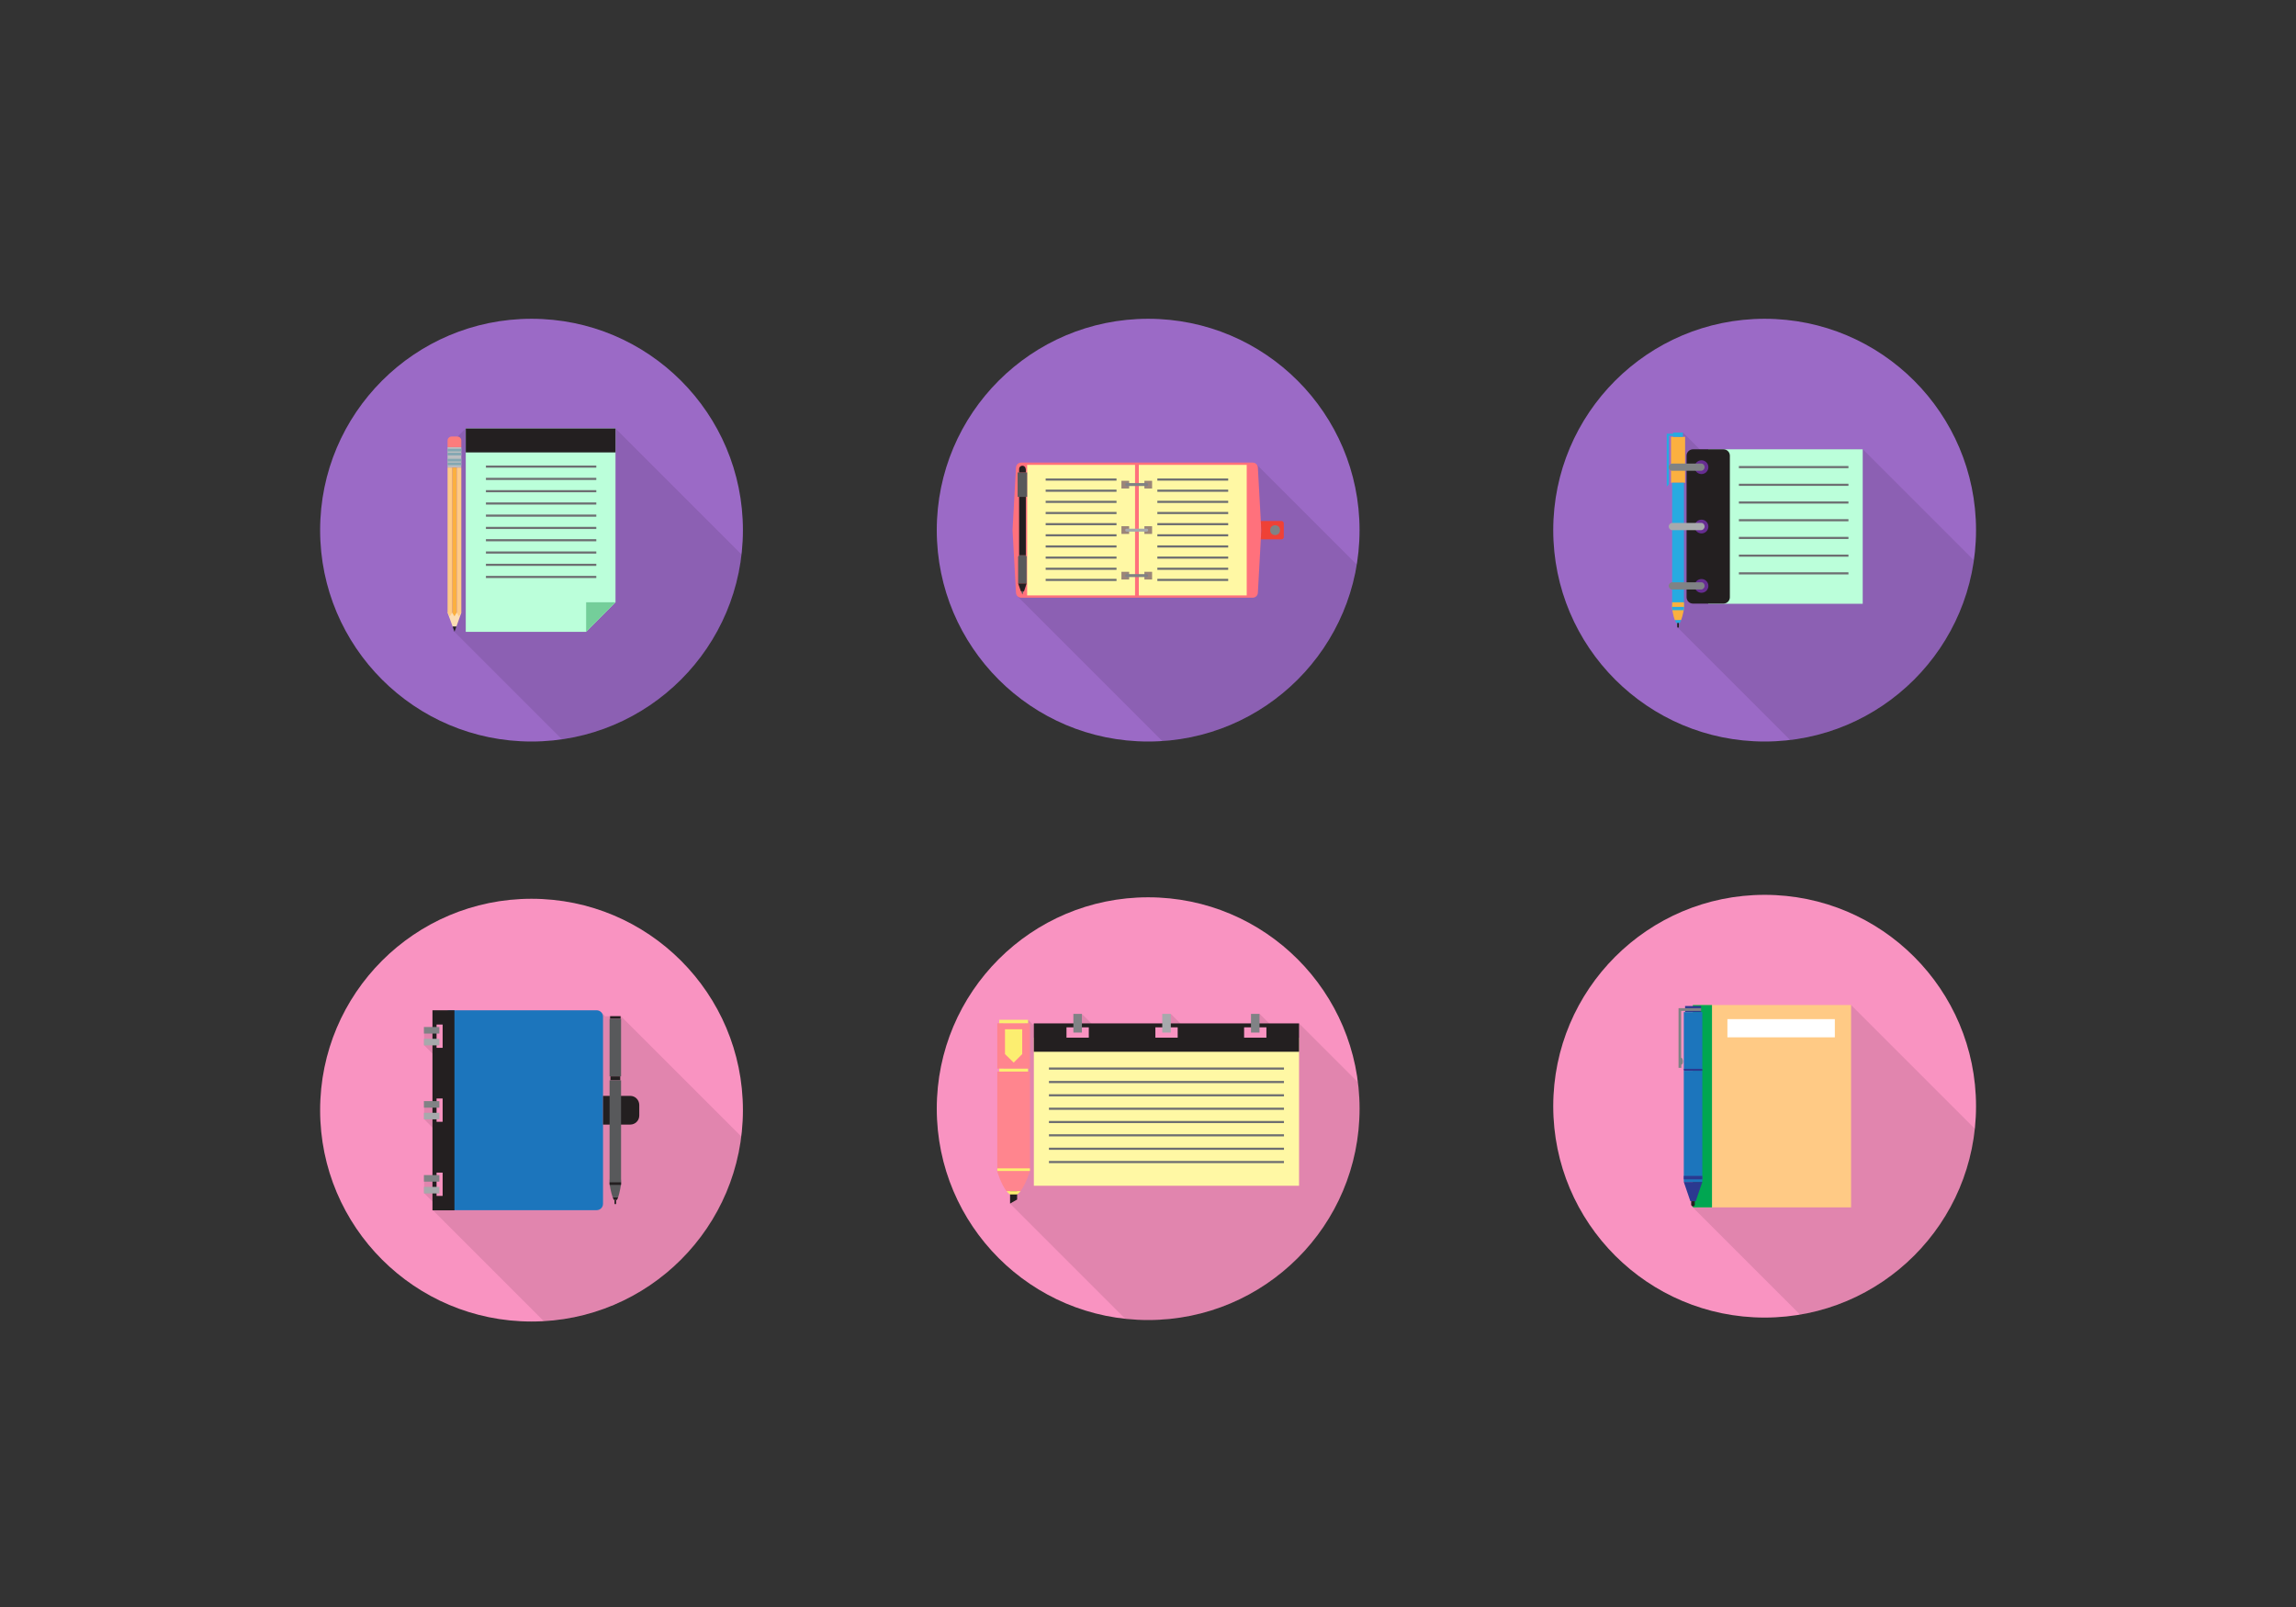 <?xml version="1.0" encoding="utf-8"?>
<!-- Generator: Adobe Illustrator 19.0.0, SVG Export Plug-In . SVG Version: 6.00 Build 0)  -->
<svg version="1.1" id="Layer_1" xmlns="http://www.w3.org/2000/svg" xmlns:xlink="http://www.w3.org/1999/xlink" x="0px" y="0px"
	 viewBox="0 0 1400 980" style="enable-background:new 0 0 1400 980;" xml:space="preserve">
<rect x="0" y="0" width="1400" height="980" fill="#333333" stroke="none"/>
<style type="text/css">
	.st0{fill:#9B6AC6;}
	.st1{opacity:0.1;}
	.st2{fill:#BCBEC0;}
	.st3{fill:#84A7B2;}
	.st4{fill:#FC7C7C;}
	.st5{fill:#FCDDB4;}
	.st6{fill:#231F20;}
	.st7{fill:#FBB040;}
	.st8{fill:#FFCA85;}
	.st9{fill:#BBFFDA;}
	.st10{fill:#74CE9A;}
	.st11{fill:#6D6E71;}
	.st12{fill:#FF717C;}
	.st13{fill:#FFF8A4;}
	.st14{fill:#EF4136;}
	.st15{fill:#808285;}
	.st16{fill:#9B8579;}
	.st17{fill:#A7A9AC;}
	.st18{fill:#58595B;}
	.st19{fill:#27AAE1;}
	.st20{fill:#662D91;}
	.st21{fill:#F993C1;}
	.st22{fill:#00A651;}
	.st23{fill:#FFFFFF;}
	.st24{fill:#2B3990;}
	.st25{fill:#1C75BC;}
	.st26{fill:#FF858E;}
	.st27{fill:#FCEE70;}
</style>
<g>
	<circle class="st0" cx="324.1" cy="323.3" r="128.9"/>
	<g class="st1">
		<path d="M335,312.3l-51-51l-8.2,8.2l1.3,115.8l65.6,65.6c57.6-8.3,102.8-54.6,109.5-112.7l-76.9-76.9L335,312.3z"/>
	</g>
	<g>
		<g>
			<rect x="272.9" y="272.7" class="st2" width="8.4" height="12.3"/>
			<rect x="272.9" y="273.7" class="st3" width="8.4" height="1.6"/>
			<rect x="272.9" y="276.1" class="st3" width="8.4" height="1.6"/>
			<rect x="272.9" y="279.8" class="st3" width="8.4" height="1.6"/>
			<rect x="272.9" y="282.1" class="st3" width="8.4" height="1.6"/>
			<g>
				<path class="st4" d="M281.3,268.7c0-1.4-1.1-2.5-2.5-2.5h-3.4c-1.4,0-2.5,1.1-2.5,2.5v4h8.4V268.7z"/>
			</g>
			<g>
				<polygon class="st5" points="281.3,373.6 272.9,373.6 276,382.1 278.3,382.1 				"/>
				<polygon class="st6" points="278.3,382.1 276,382.1 277.1,385.3 				"/>
			</g>
			<g>
				<polygon class="st7" points="275.7,285.1 275.7,373.6 277.1,375.9 278.5,373.6 278.5,285.1 				"/>
				<polygon class="st8" points="272.9,285.1 272.9,373.6 274.3,375.9 275.7,373.6 275.7,285.1 				"/>
				<polygon class="st8" points="278.5,285.1 278.5,373.6 279.9,375.9 281.3,373.6 281.3,285.1 				"/>
			</g>
		</g>
		<g>
			<polygon class="st9" points="375.3,261.3 284,261.3 284,385.3 357.4,385.3 375.3,367.3 			"/>
			<polygon class="st10" points="357.4,385.3 375.3,367.3 357.4,367.3 			"/>
		</g>
		<rect x="284" y="261.3" class="st6" width="91.3" height="14.6"/>
		<g>
			<rect x="296.3" y="283.9" class="st11" width="67.3" height="1.3"/>
		</g>
		<g>
			<rect x="296.3" y="291.4" class="st11" width="67.3" height="1.3"/>
		</g>
		<g>
			<rect x="296.3" y="298.9" class="st11" width="67.3" height="1.3"/>
		</g>
		<g>
			<rect x="296.3" y="306.4" class="st11" width="67.3" height="1.3"/>
		</g>
		<g>
			<rect x="296.3" y="313.8" class="st11" width="67.3" height="1.3"/>
		</g>
		<g>
			<rect x="296.3" y="321.3" class="st11" width="67.3" height="1.3"/>
		</g>
		<g>
			<rect x="296.3" y="328.8" class="st11" width="67.3" height="1.3"/>
		</g>
		<g>
			<rect x="296.3" y="336.3" class="st11" width="67.3" height="1.3"/>
		</g>
		<g>
			<rect x="296.3" y="343.8" class="st11" width="67.3" height="1.3"/>
		</g>
		<g>
			<rect x="296.3" y="351.2" class="st11" width="67.3" height="1.3"/>
		</g>
	</g>
</g>
<g>
	<circle class="st0" cx="700.1" cy="323.3" r="128.9"/>
	<g class="st1">
		<path d="M620.3,363.5l88.4,88.4c60.1-4,109-49.2,118.5-107.7l-61.3-61.3L620.3,363.5z"/>
	</g>
	<g>
		<g>
			<path class="st12" d="M763.8,282.1h-2.5h-17.8h-50.3v82.4h50.3h17.8h2.5c1.8,0,3.2-1.4,3.2-3.2l2.1-38l-2.1-38
				C767,283.5,765.6,282.1,763.8,282.1z"/>
			<path class="st12" d="M622.7,282.1h2.5H643h50.3v82.4H643h-17.8h-2.5c-1.8,0-3.2-1.4-3.2-3.2l-2.1-38l2.1-38
				C619.5,283.5,620.9,282.1,622.7,282.1z"/>
			<rect x="694.4" y="283.5" class="st13" width="65.8" height="79.6"/>
			<rect x="626.3" y="283.5" class="st13" width="65.8" height="79.6"/>
			<g>
				<path class="st14" d="M781.4,317.7h-12.6l0.3,5.6l-0.3,5.6h12.6c0.8,0,1.4-0.6,1.4-1.4v-8.3
					C782.8,318.4,782.2,317.7,781.4,317.7z"/>
			</g>
			<circle class="st15" cx="777.5" cy="323.3" r="3"/>
			<rect x="683.8" y="293.2" class="st16" width="4.7" height="4.7"/>
			<rect x="683.8" y="320.9" class="st16" width="4.7" height="4.7"/>
			<rect x="683.8" y="348.7" class="st16" width="4.7" height="4.7"/>
			<rect x="697.8" y="293.2" class="st16" width="4.7" height="4.7"/>
			<rect x="697.8" y="320.9" class="st16" width="4.7" height="4.7"/>
			<rect x="697.8" y="348.7" class="st16" width="4.7" height="4.7"/>
			<path class="st15" d="M700.1,295.5c0,0.5-0.4,0.9-0.9,0.9h-12.2c-0.5,0-0.9-0.4-0.9-0.9l0,0c0-0.5,0.4-0.9,0.9-0.9h12.2
				C699.8,294.7,700.1,295.1,700.1,295.5L700.1,295.5z"/>
			<path class="st17" d="M700.1,323.3c0,0.5-0.4,0.9-0.9,0.9h-12.2c-0.5,0-0.9-0.4-0.9-0.9l0,0c0-0.5,0.4-0.9,0.9-0.9h12.2
				C699.8,322.4,700.1,322.8,700.1,323.3L700.1,323.3z"/>
			<path class="st15" d="M700.1,351c0,0.5-0.4,0.9-0.9,0.9h-12.2c-0.5,0-0.9-0.4-0.9-0.9l0,0c0-0.5,0.4-0.9,0.9-0.9h12.2
				C699.8,350.2,700.1,350.6,700.1,351L700.1,351z"/>
			<g>
				<rect x="637.6" y="291.8" class="st11" width="43.2" height="1.3"/>
			</g>
			<g>
				<rect x="637.6" y="298.6" class="st11" width="43.2" height="1.3"/>
			</g>
			<g>
				<rect x="637.6" y="305.4" class="st11" width="43.2" height="1.3"/>
			</g>
			<g>
				<rect x="637.6" y="312.2" class="st11" width="43.2" height="1.3"/>
			</g>
			<g>
				<rect x="637.6" y="319" class="st11" width="43.2" height="1.3"/>
			</g>
			<g>
				<rect x="637.6" y="325.8" class="st11" width="43.2" height="1.3"/>
			</g>
			<g>
				<rect x="637.6" y="332.6" class="st11" width="43.2" height="1.3"/>
			</g>
			<g>
				<rect x="637.6" y="339.4" class="st11" width="43.2" height="1.3"/>
			</g>
			<g>
				<rect x="637.6" y="346.2" class="st11" width="43.2" height="1.3"/>
			</g>
			<g>
				<rect x="637.6" y="353" class="st11" width="43.2" height="1.3"/>
			</g>
			<g>
				<rect x="705.7" y="291.8" class="st11" width="43.2" height="1.3"/>
			</g>
			<g>
				<rect x="705.7" y="298.6" class="st11" width="43.2" height="1.3"/>
			</g>
			<g>
				<rect x="705.7" y="305.4" class="st11" width="43.2" height="1.3"/>
			</g>
			<g>
				<rect x="705.7" y="312.2" class="st11" width="43.2" height="1.3"/>
			</g>
			<g>
				<rect x="705.7" y="319" class="st11" width="43.2" height="1.3"/>
			</g>
			<g>
				<rect x="705.7" y="325.8" class="st11" width="43.2" height="1.3"/>
			</g>
			<g>
				<rect x="705.7" y="332.6" class="st11" width="43.2" height="1.3"/>
			</g>
			<g>
				<rect x="705.7" y="339.4" class="st11" width="43.2" height="1.3"/>
			</g>
			<g>
				<rect x="705.7" y="346.2" class="st11" width="43.2" height="1.3"/>
			</g>
			<g>
				<rect x="705.7" y="353" class="st11" width="43.2" height="1.3"/>
			</g>
		</g>
		<g>
			<g>
				<rect x="620.5" y="288.1" class="st18" width="5.8" height="14.9"/>
				<rect x="621.4" y="303" class="st6" width="4.1" height="35.7"/>
				<polygon class="st18" points="625.4,338.7 623.4,338.7 621.4,338.7 620.8,339.4 620.8,355.8 623.4,355.8 626,355.8 626,339.4 
									"/>
				<g>
					<polygon class="st6" points="626,355.8 620.8,355.8 622.5,360.6 624.4,360.6 					"/>
					<polygon class="st18" points="624.1,360.6 622.7,360.6 623.4,362.6 					"/>
				</g>
			</g>
			<g>
				<path class="st6" d="M625.4,286c0-1.1-0.9-2-2-2c-1.1,0-2,0.9-2,2v2.1h4.1V286z"/>
			</g>
		</g>
	</g>
</g>
<g>
	<circle class="st0" cx="1076" cy="323.3" r="128.9"/>
	<g class="st1">
		<path d="M1037.2,274.8l-11-11l-5.7,5.7l5.4,5.4l-1.6,0l-1.5,107.6l68.7,68.7c57.8-6.9,103.8-52.1,112.1-109.5l-67.8-67.8
			L1037.2,274.8z"/>
	</g>
	<g>
		<g>
			<rect x="1018.9" y="266.4" class="st7" width="8.6" height="28"/>
			<g>
				<path class="st19" d="M1025.2,378.1h-3.9c0.3,0.7,0.5,1.3,0.8,1.8h2.2C1024.6,379.4,1024.9,378.8,1025.2,378.1z"/>
				<path class="st7" d="M1026.8,370.9c0-5.4-1.6-9.8-3.6-9.8s-3.6,4.4-3.6,9.8c0,0.7,0.6,4.5,1.6,7.2h3.9
					C1026.1,375.4,1026.8,371.7,1026.8,370.9z"/>
			</g>
			<rect x="1019.6" y="294.4" class="st19" width="7.2" height="77.7"/>
			<rect x="1019.6" y="367.3" class="st7" width="7.2" height="2.8"/>
			<g>
				<path class="st6" d="M1022.7,379.9v2.4c0,0.3,0.2,0.5,0.5,0.5c0.3,0,0.5-0.2,0.5-0.5v-2.4H1022.7z"/>
			</g>
			<polygon class="st19" points="1020.2,263.8 1020.2,264.5 1017.6,264.5 1017.6,264.5 1016.3,264.5 1016.3,296.7 1017.6,295.4 
				1017.6,265.8 1020.2,265.8 1020.2,266.4 1026.2,266.4 1026.2,265.8 1026.2,264.5 1026.2,263.8 			"/>
		</g>
		<g>
			<rect x="1041.6" y="274" class="st9" width="94.2" height="94.2"/>
			<path class="st6" d="M1050.9,274c2.2,0,3.9,1.8,3.9,3.9v86.3c0,2.2-1.8,3.9-3.9,3.9h-18.6c-2.2,0-3.9-1.8-3.9-3.9v-86.3
				c0-2.2,1.8-3.9,3.9-3.9H1050.9z"/>
			<circle class="st20" cx="1037.5" cy="284.9" r="4.2"/>
			<circle class="st20" cx="1037.5" cy="321.1" r="4.2"/>
			<circle class="st20" cx="1037.5" cy="357.3" r="4.2"/>
			<path class="st15" d="M1039.4,284.9c0,1.2-1,2.2-2.2,2.2h-17.5c-1.2,0-2.2-1-2.2-2.2l0,0c0-1.2,1-2.2,2.2-2.2h17.5
				C1038.4,282.6,1039.4,283.6,1039.4,284.9L1039.4,284.9z"/>
			<path class="st17" d="M1039.4,321.1c0,1.2-1,2.2-2.2,2.2h-17.5c-1.2,0-2.2-1-2.2-2.2l0,0c0-1.2,1-2.2,2.2-2.2h17.5
				C1038.4,318.8,1039.4,319.8,1039.4,321.1L1039.4,321.1z"/>
			<path class="st15" d="M1039.4,357.3c0,1.2-1,2.2-2.2,2.2h-17.5c-1.2,0-2.2-1-2.2-2.2l0,0c0-1.2,1-2.2,2.2-2.2h17.5
				C1038.4,355,1039.4,356,1039.4,357.3L1039.4,357.3z"/>
			<g>
				<rect x="1060.3" y="284.2" class="st11" width="66.8" height="1.3"/>
			</g>
			<g>
				<rect x="1060.3" y="295" class="st11" width="66.8" height="1.3"/>
			</g>
			<g>
				<rect x="1060.3" y="305.8" class="st11" width="66.8" height="1.3"/>
			</g>
			<g>
				<rect x="1060.3" y="316.6" class="st11" width="66.8" height="1.3"/>
			</g>
			<g>
				<rect x="1060.3" y="327.4" class="st11" width="66.8" height="1.3"/>
			</g>
			<g>
				<rect x="1060.3" y="338.2" class="st11" width="66.8" height="1.3"/>
			</g>
			<g>
				<rect x="1060.3" y="349" class="st11" width="66.8" height="1.3"/>
			</g>
		</g>
	</g>
</g>
<g>
	<circle class="st21" cx="1076" cy="674.6" r="128.9"/>
	<g class="st1">
		<path d="M1034.7,733.1l-0.4-0.4l-2.7,2.7l0.7,0.7l-0.1,0.2l65.4,65.4c56.5-9.5,100.5-55.7,106.6-113.3l-75.5-75.5L1034.7,733.1z"
			/>
	</g>
	<g>
		<g>
			<rect x="1032.2" y="612.9" class="st8" width="96.5" height="123.4"/>
			<rect x="1032.2" y="612.9" class="st22" width="11.7" height="123.4"/>
			<rect x="1053.3" y="621.5" class="st23" width="65.5" height="11.1"/>
		</g>
		<g>
			<rect x="1027.5" y="613.5" class="st24" width="9.7" height="3.6"/>
			<rect x="1026.7" y="653" class="st25" width="11.3" height="67.8"/>
			<polygon class="st24" points="1032.4,720.8 1026.7,720.8 1030.7,732.5 1032.4,732.5 1034,732.5 1038,720.8 			"/>
			<g>
				<path class="st6" d="M1031.2,732.5v2.1c0,0.6,0.5,1.1,1.1,1.1s1.1-0.5,1.1-1.1v-2.1H1031.2z"/>
			</g>
			<rect x="1026.7" y="717.1" class="st24" width="11.3" height="2.1"/>
			<g>
				<rect x="1026.7" y="617.2" class="st25" width="11.3" height="35.2"/>
				<path class="st15" d="M1025.1,645v-28.5h12.2v-1.7h-13.8v1.7l0,0v34.7h1.7v-1.9c0.6,0,1-0.9,1-2.1
					C1026.1,645.9,1025.6,645,1025.1,645z"/>
			</g>
			<rect x="1026.7" y="651.8" class="st24" width="11.3" height="1.2"/>
		</g>
	</g>
</g>
<g>
	<circle class="st21" cx="700.1" cy="676.1" r="128.9"/>
	<g class="st1">
		<path d="M829,676.1c0-5.4-0.3-10.8-1-16.1l-35.9-35.9l-11.2,7l-12.8-12.8l-4.2,4.2l11.9,11.9l-28.2,17.6l-33.6-33.6l-4.2,4.2
			l32.7,32.7l-28.2,17.6l-54.4-54.4l-4.3,4.3l53.4,53.4l-16.4,10.2l-62.1-62.1l-0.6,0.6l-2.9-2.9l-8.8,8.8l-8.8-8.8l9,109l1,1
			l-3.4,2.1l70.3,70.3c4.6,0.5,9.2,0.7,13.9,0.7C771.3,805,829,747.3,829,676.1z"/>
	</g>
	<g>
		<g>
			<g>
				<polygon class="st6" points="620.2,731.5 615.9,734 615.9,725.5 620.2,725.5 				"/>
				<rect x="608.1" y="624" class="st26" width="19.9" height="27.7"/>
				<rect x="609.3" y="621.9" class="st27" width="17.6" height="2.1"/>
				<rect x="609.3" y="651.7" class="st27" width="17.6" height="1.8"/>
				<g>
					<path class="st26" d="M628,714.1c0-8.3-4.5-15.1-10-15.1c-5.5,0-10,6.8-10,15.1c0,0,2.3,7.9,5.7,12.3h8.5
						C625.7,722,628,714.1,628,714.1z"/>
					<path class="st27" d="M622.3,726.4h-8.5c0.6,0.8,1.3,1.5,2,2h4.4C621,727.9,621.7,727.2,622.3,726.4z"/>
				</g>
				<rect x="608.1" y="653.5" class="st26" width="19.9" height="59"/>
				<rect x="608.1" y="712.5" class="st27" width="19.9" height="1.6"/>
				<polygon class="st27" points="612.8,627.7 612.8,642.8 618.1,648 623.3,642.8 623.3,627.7 				"/>
			</g>
			<g>
				<rect x="630.4" y="632.8" class="st13" width="161.7" height="90.3"/>
				<rect x="630.4" y="624.1" class="st6" width="161.7" height="17.3"/>
				<g>
					<rect x="639.6" y="651" class="st11" width="143.3" height="1.3"/>
				</g>
				<g>
					<rect x="639.6" y="659.2" class="st11" width="143.3" height="1.3"/>
				</g>
				<g>
					<rect x="639.6" y="667.3" class="st11" width="143.3" height="1.3"/>
				</g>
				<g>
					<rect x="639.6" y="675.5" class="st11" width="143.3" height="1.3"/>
				</g>
				<g>
					<rect x="639.6" y="683.6" class="st11" width="143.3" height="1.3"/>
				</g>
				<g>
					<rect x="639.6" y="691.7" class="st11" width="143.3" height="1.3"/>
				</g>
				<g>
					<rect x="639.6" y="699.9" class="st11" width="143.3" height="1.3"/>
				</g>
				<g>
					<rect x="639.6" y="708" class="st11" width="143.3" height="1.3"/>
				</g>
			</g>
		</g>
		<rect x="704.5" y="626.5" class="st21" width="13.6" height="6.3"/>
		<rect x="758.6" y="626.5" class="st21" width="13.6" height="6.3"/>
		<rect x="650.3" y="626.5" class="st21" width="13.6" height="6.3"/>
		<rect x="654.5" y="618.3" class="st15" width="5.2" height="11.4"/>
		<rect x="708.7" y="618.3" class="st17" width="5.2" height="11.4"/>
		<rect x="762.8" y="618.3" class="st15" width="5.2" height="11.4"/>
	</g>
</g>
<g>
	<circle class="st21" cx="324.1" cy="677" r="128.9"/>
	<path class="st1" d="M369.1,619.8l-2.5-2.5l-2.5,2.5l-75.6,0.6l-6.2,29.6l-17.6-17.6l1.5-1.5l-3-3l-1.5,1.5l-3.1-3.1v11.1
		l21.7,21.7l-5.9,28.1l-10.7-10.7l1.1-1.1l-2.3-2.3l-1.1,1.1l-2.8-2.8v11.1l13.9,13.9l-5.9,28.1l-2.5-2.5l1.5-1.5l-3.1-3.1l-1.5,1.5
		l-2.4-2.4v11.1l6.1,6.1l-0.9,4.2l67.7,67.7c62.3-3.5,112.9-51.3,120.6-112.4l-73.6-73.6L369.1,619.8z"/>
	<g>
		<g>
			<path class="st25" d="M367.7,734.1c0,2.2-1.8,3.9-3.9,3.9h-89.4c-2.2,0-3.9-1.8-3.9-3.9V620c0-2.2,1.8-3.9,3.9-3.9h89.4
				c2.2,0,3.9,1.8,3.9,3.9V734.1z"/>
			<rect x="263.7" y="616.1" class="st6" width="13.4" height="122"/>
			<rect x="266.2" y="624.8" class="st21" width="3.7" height="14.2"/>
			<rect x="266.2" y="669.9" class="st21" width="3.7" height="14.2"/>
			<rect x="266.2" y="715.1" class="st21" width="3.7" height="14.2"/>
			<g>
				<path class="st6" d="M384.3,668.3h-16.6v17.5h16.6c3,0,5.5-2.4,5.5-5.5v-6.6C389.7,670.7,387.3,668.3,384.3,668.3z"/>
			</g>
			<rect x="258.5" y="626.3" class="st15" width="9.4" height="4"/>
			<rect x="258.5" y="633.5" class="st17" width="9.4" height="4"/>
			<rect x="258.5" y="671.5" class="st15" width="9.4" height="4"/>
			<rect x="258.5" y="678.6" class="st17" width="9.4" height="4"/>
			<rect x="258.5" y="716.6" class="st15" width="9.4" height="4"/>
			<rect x="258.5" y="723.8" class="st17" width="9.4" height="4"/>
		</g>
		<g>
			<rect x="372" y="619.7" class="st6" width="6.4" height="1.6"/>
			<rect x="371.7" y="621.3" class="st18" width="7" height="35.1"/>
			<rect x="372.2" y="656.4" class="st6" width="6" height="2.4"/>
			<g>
				<path class="st6" d="M373.6,730.2c0.3,0.7,0.5,1.2,0.8,1.6h1.7c0.3-0.4,0.6-1,0.8-1.6H373.6z"/>
				<path class="st18" d="M378.7,721.8c0-5.9-1.6-10.6-3.5-10.6s-3.5,4.7-3.5,10.6c0,0.6,0.8,5.5,1.9,8.4h3.3
					C377.9,727.3,378.7,722.4,378.7,721.8z"/>
			</g>
			<rect x="371.7" y="658.8" class="st18" width="7" height="62.2"/>
			<rect x="371.7" y="721" class="st6" width="7" height="1.6"/>
			<g>
				<path class="st6" d="M374.7,731.9v2c0,0.3,0.2,0.5,0.5,0.5s0.5-0.2,0.5-0.5v-2H374.7z"/>
			</g>
		</g>
	</g>
</g>
</svg>
